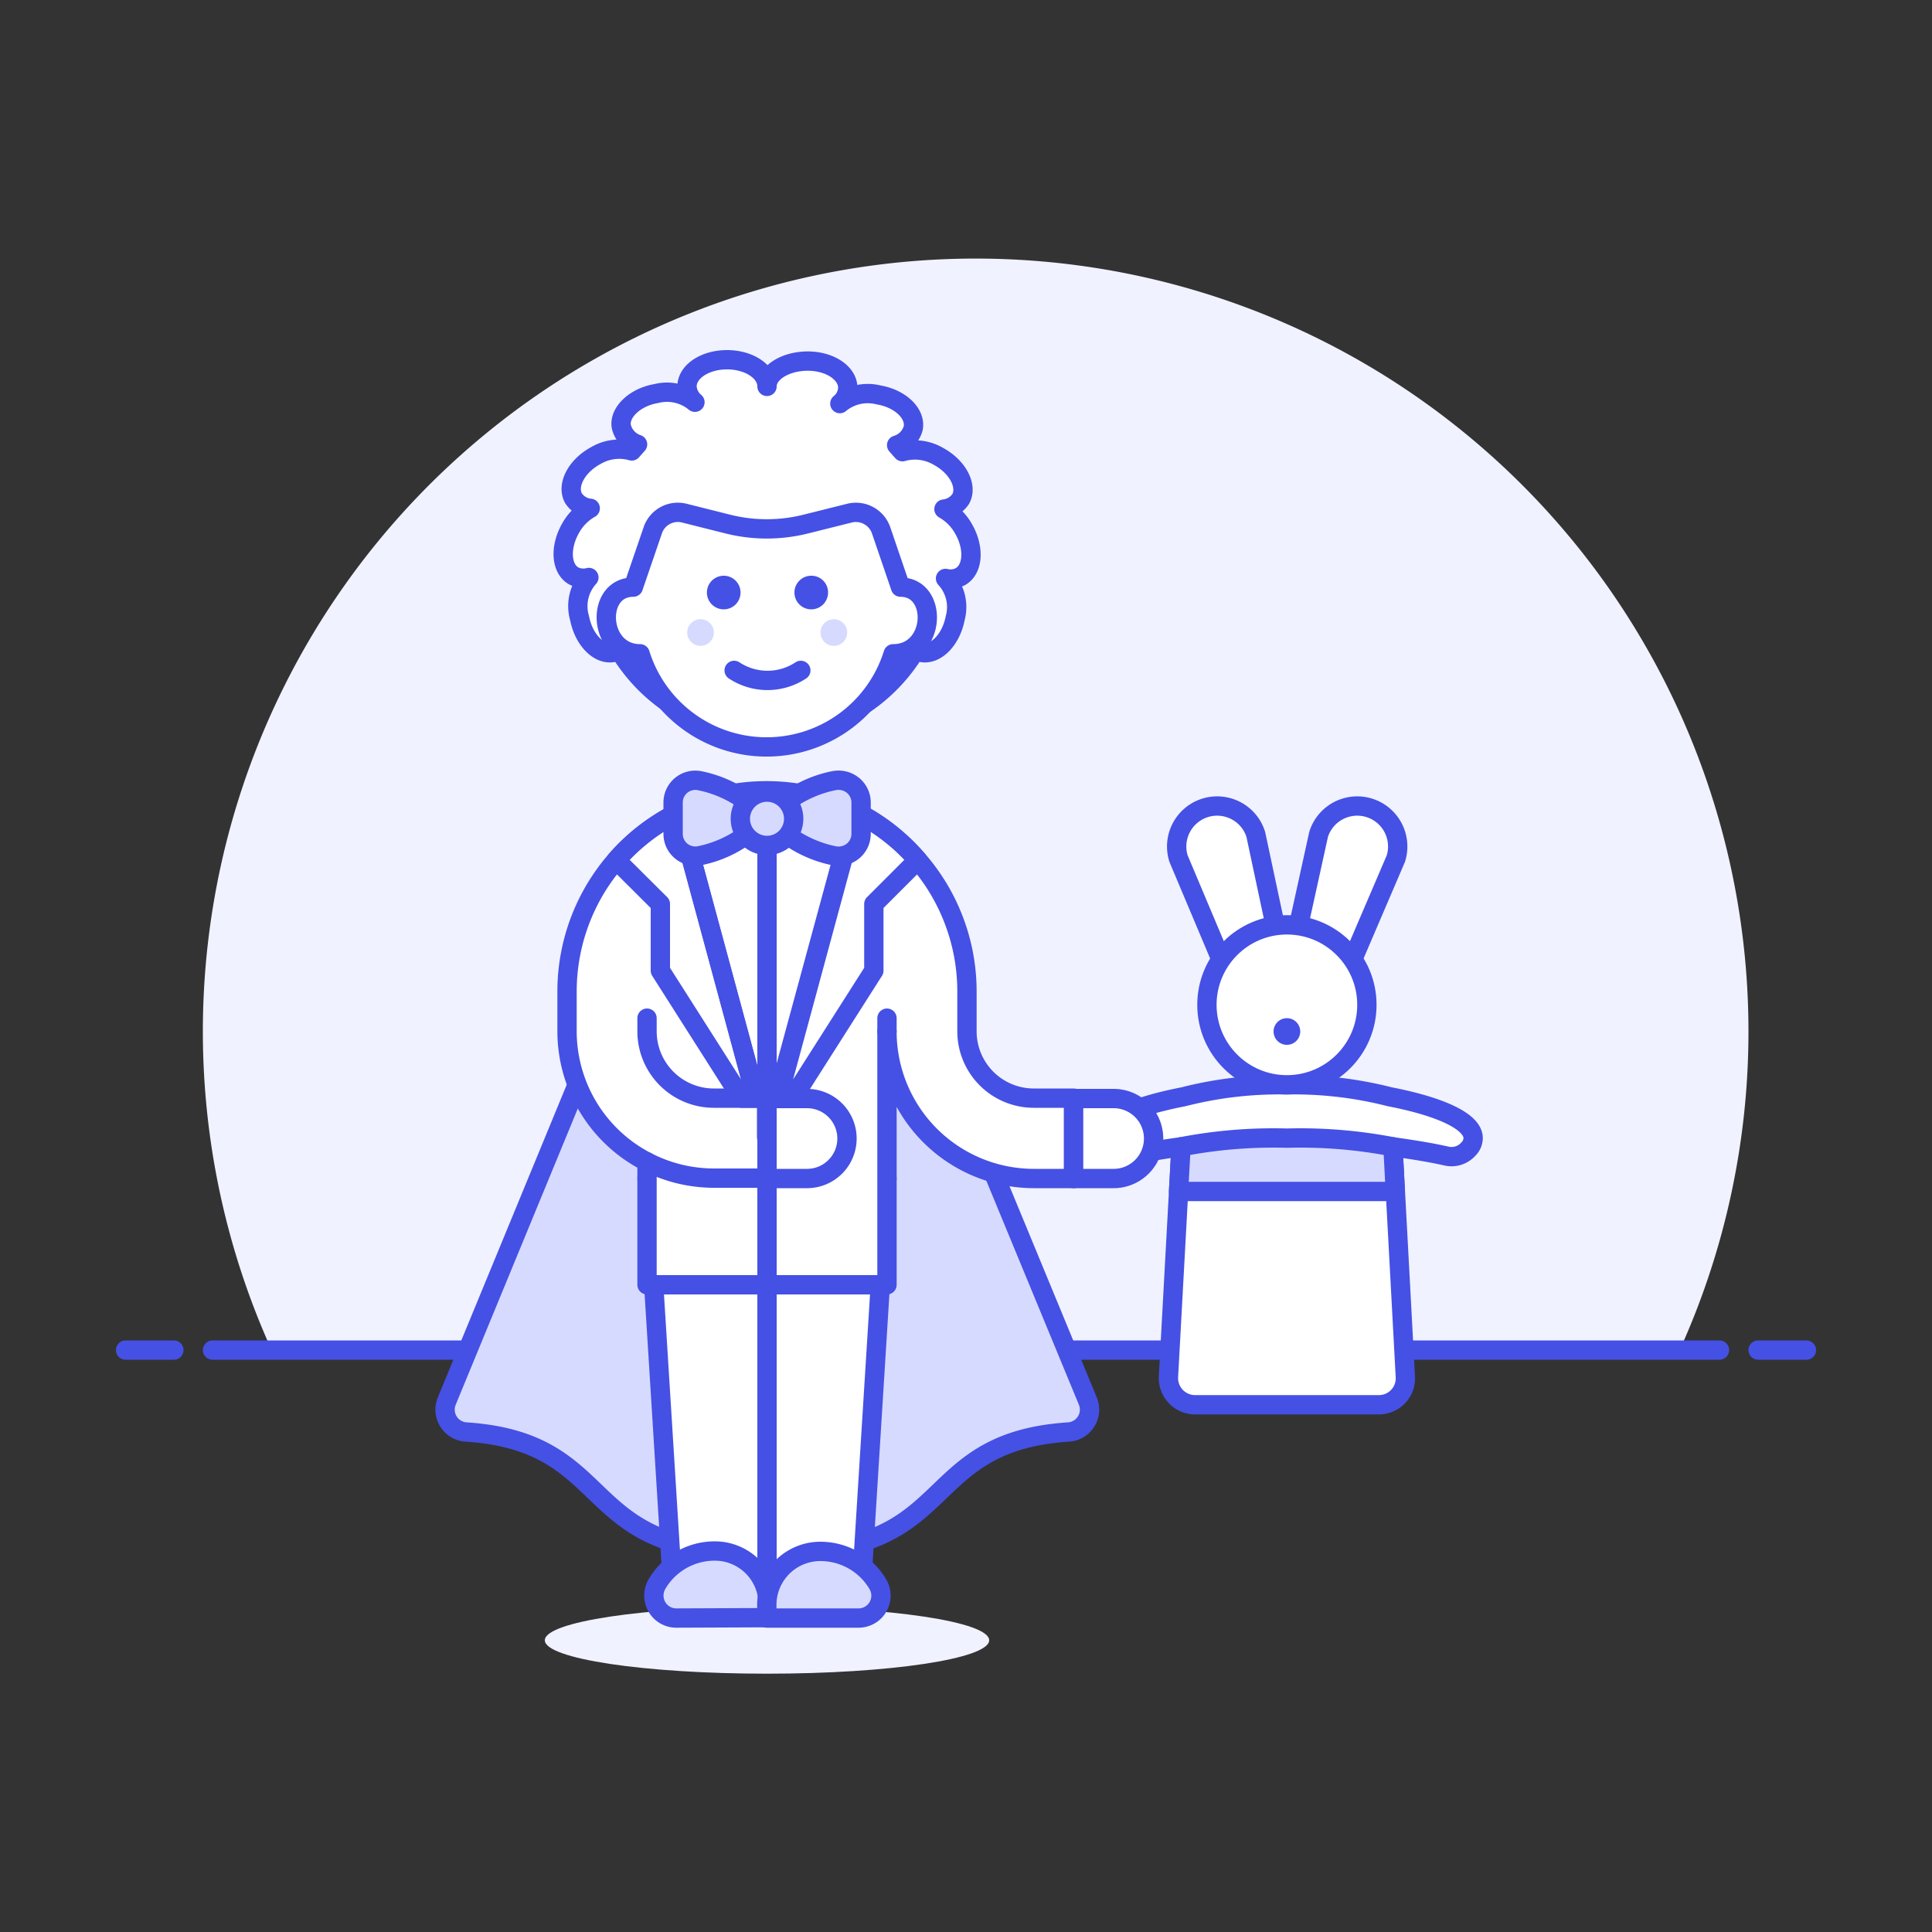 <svg id="Layer_1" data-name="Layer 1" xmlns="http://www.w3.org/2000/svg" viewBox="0 0 100 100"><rect x="0" y="0" width="100" height="100" fill="#333333" stroke="none"/><defs><style>.cls-1{fill:#f0f2ff;}.cls-2{fill:none;}.cls-2,.cls-3,.cls-4,.cls-8{stroke:#4550e5;stroke-linejoin:round;}.cls-2,.cls-3,.cls-4{stroke-linecap:round;}.cls-3,.cls-7{fill:#fff;}.cls-4,.cls-6,.cls-8{fill:#d6daff;}.cls-5{fill:#4550e5;}</style></defs><title>magician-male</title><path class="cls-1" d="M90.5,53.38a40,40,0,1,0-76.44,16.5H86.94A39.92,39.92,0,0,0,90.5,53.38Z"/><line class="cls-2" x1="11" y1="69.88" x2="89" y2="69.88"/><line class="cls-2" x1="6.5" y1="69.88" x2="9" y2="69.88"/><line class="cls-2" x1="91" y1="69.88" x2="93.5" y2="69.88"/><ellipse class="cls-1" cx="39.7" cy="84.9" rx="11.5" ry="1.73"/><path class="cls-3" d="M57.21,59.48a1.16,1.16,0,0,0,1.14.36c.81-.18,1.75-.34,2.78-.48l-.65,11.89a1.38,1.38,0,0,0,1.38,1.46h9.51a1.37,1.37,0,0,0,1.37-1.46L72.1,59.36c1,.14,2,.3,2.78.48A1.17,1.17,0,0,0,76,59.48a.82.82,0,0,0,.25-.57c0-.86-1.68-1.63-4.31-2.14a20,20,0,0,0-5.35-.62,20,20,0,0,0-5.34.62c-2.63.51-4.32,1.28-4.32,2.14A.83.83,0,0,0,57.21,59.48Z"/><path class="cls-4" d="M72.1,59.36a25.19,25.19,0,0,0-5.49-.45,25.06,25.06,0,0,0-5.48.45L61,61.67H72.22Z"/><path class="cls-3" d="M65,43.19a2.07,2.07,0,0,0-4,1.25l2.95,7,2.63-.83Z"/><path class="cls-3" d="M68.25,43.19a2.07,2.07,0,1,1,4,1.25l-3,7-2.63-.83Z"/><circle class="cls-3" cx="66.61" cy="52.01" r="4.14"/><path class="cls-5" d="M66.61,52.7a.69.69,0,1,0,.69.69.69.69,0,0,0-.69-.69Z"/><path class="cls-6" d="M43.84,42.35,56.31,72.53a1.16,1.16,0,0,1-1,1.59c-8.1.53-5.53,6.61-15.6,6.18-10.06.43-7.5-5.65-15.59-6.18a1.16,1.16,0,0,1-1-1.59L35.56,42.35Z"/><path class="cls-2" d="M43.84,42.35,56.31,72.53a1.16,1.16,0,0,1-1,1.59c-8.1.53-5.53,6.61-15.6,6.18-10.06.43-7.5-5.65-15.59-6.18a1.16,1.16,0,0,1-1-1.59L35.56,42.35Z"/><polygon class="cls-7" points="33.49 60.98 34.87 83.06 44.53 83.06 45.91 60.98 33.49 60.98"/><line class="cls-2" x1="39.7" y1="60.98" x2="39.7" y2="83.06"/><polygon class="cls-2" points="33.49 60.98 34.87 83.06 44.53 83.06 45.91 60.98 33.49 60.98"/><path class="cls-7" d="M53.5,56.84a3.46,3.46,0,0,1-3.45-3.45V51.32a10.35,10.35,0,1,0-20.7,0v2.07a7.6,7.6,0,0,0,4.14,6.75V66.5H45.91V53.39A7.61,7.61,0,0,0,53.5,61h2.07V56.84Z"/><path class="cls-4" d="M35,83.75a1.16,1.16,0,0,1-1-.58A1.18,1.18,0,0,1,34,82a3.46,3.46,0,0,1,3-1.72,2.76,2.76,0,0,1,2.76,2.76v.69Z"/><path class="cls-4" d="M44.45,83.75a1.16,1.16,0,0,0,1-1.73,3.45,3.45,0,0,0-3-1.72,2.77,2.77,0,0,0-2.76,2.76v.69Z"/><path class="cls-2" d="M53.5,56.84a3.46,3.46,0,0,1-3.45-3.45V51.32a10.35,10.35,0,1,0-20.7,0v2.07a7.6,7.6,0,0,0,4.14,6.75V66.5H45.91V53.39A7.61,7.61,0,0,0,53.5,61h2.07V56.84Z"/><path class="cls-3" d="M35.12,42h0l4,14.79h.56v2.07h0l4.58-16.86h0a10.36,10.36,0,0,0-9.17,0Z"/><line class="cls-2" x1="39.7" y1="40.97" x2="39.7" y2="66.5"/><path class="cls-2" d="M31.9,44.52l2.28,2.27v3.45l4.2,6.6h.76l-4-14.8A10.25,10.25,0,0,0,31.9,44.52Z"/><path class="cls-2" d="M44.29,42,39.71,58.91l5.52-8.67V46.79l2.27-2.27A10.25,10.25,0,0,0,44.29,42Z"/><path class="cls-2" d="M33.49,60.14a7.58,7.58,0,0,0,3.45.84H39.7V56.84H36.94a3.46,3.46,0,0,1-3.45-3.45V52.7"/><path class="cls-3" d="M41.77,61a2.07,2.07,0,1,0,0-4.14H39.7V61Z"/><line class="cls-2" x1="45.91" y1="53.39" x2="45.91" y2="52.7"/><path class="cls-3" d="M57.64,61a2.07,2.07,0,1,0,0-4.14H55.57V61Z"/><path class="cls-8" d="M39.7,42.35,39,41.77a6.1,6.1,0,0,0-2.78-1.36,1.15,1.15,0,0,0-1.38,1.13v1.62a1.15,1.15,0,0,0,1.38,1.13A6.12,6.12,0,0,0,39,42.92Z"/><path class="cls-8" d="M39.7,42.35l.67-.58a6.15,6.15,0,0,1,2.78-1.36,1.19,1.19,0,0,1,1,.24,1.15,1.15,0,0,1,.42.89v1.62a1.15,1.15,0,0,1-.42.89,1.19,1.19,0,0,1-1,.24,6.17,6.17,0,0,1-2.78-1.37Z"/><path class="cls-8" d="M41.08,42.35A1.38,1.38,0,1,1,39.7,41,1.38,1.38,0,0,1,41.08,42.35Z"/><path class="cls-7" d="M49.72,29.84c.66-.39.72-1.5.14-2.49a2.66,2.66,0,0,0-1-1,1.19,1.19,0,0,0,.87-.53c.36-.67-.16-1.66-1.16-2.2a2.39,2.39,0,0,0-1.86-.24l-.3-.34a1.25,1.25,0,0,0,.86-.89c.13-.75-.67-1.52-1.8-1.71a2.27,2.27,0,0,0-2,.45h0a1.09,1.09,0,0,0,.41-.82c0-.76-.92-1.38-2.07-1.38S39.7,19.28,39.7,20c0-.76-.92-1.38-2.07-1.38s-2.07.62-2.07,1.38a1.13,1.13,0,0,0,.41.82h0a2.27,2.27,0,0,0-2-.45c-1.13.19-1.94,1-1.81,1.71A1.27,1.27,0,0,0,33,23l-.3.34a2.39,2.39,0,0,0-1.86.24c-1,.54-1.52,1.53-1.16,2.2a1.15,1.15,0,0,0,.87.53,2.66,2.66,0,0,0-1,1c-.58,1-.52,2.1.13,2.49a1.09,1.09,0,0,0,.8.09A2.21,2.21,0,0,0,30,32c.22,1.12,1,1.92,1.75,1.77a1,1,0,0,0,.3-.12,8.95,8.95,0,0,0,15.34,0,1.25,1.25,0,0,0,.3.12c.75.15,1.53-.65,1.75-1.77a2.19,2.19,0,0,0-.5-2.06A1.09,1.09,0,0,0,49.72,29.84Z"/><path class="cls-2" d="M49.72,29.84c.66-.39.72-1.5.14-2.49a2.66,2.66,0,0,0-1-1,1.19,1.19,0,0,0,.87-.53c.36-.67-.16-1.66-1.16-2.2a2.39,2.39,0,0,0-1.86-.24l-.3-.34a1.25,1.25,0,0,0,.86-.89c.13-.75-.67-1.52-1.8-1.71a2.27,2.27,0,0,0-2,.45h0a1.09,1.09,0,0,0,.41-.82c0-.76-.92-1.38-2.07-1.38S39.7,19.28,39.7,20c0-.76-.92-1.38-2.07-1.38s-2.07.62-2.07,1.38a1.13,1.13,0,0,0,.41.82h0a2.27,2.27,0,0,0-2-.45c-1.13.19-1.94,1-1.81,1.71A1.27,1.27,0,0,0,33,23l-.3.34a2.39,2.39,0,0,0-1.86.24c-1,.54-1.52,1.53-1.16,2.2a1.15,1.15,0,0,0,.87.53,2.66,2.66,0,0,0-1,1c-.58,1-.52,2.1.13,2.49a1.09,1.09,0,0,0,.8.09A2.21,2.21,0,0,0,30,32c.22,1.12,1,1.92,1.75,1.77a1,1,0,0,0,.3-.12,8.95,8.95,0,0,0,15.34,0,1.25,1.25,0,0,0,.3.12c.75.15,1.53-.65,1.75-1.77a2.19,2.19,0,0,0-.5-2.06A1.09,1.09,0,0,0,49.72,29.84Z"/><path class="cls-3" d="M46.61,30.39l-1-2.93a1.38,1.38,0,0,0-1.64-.9l-2.28.57a8.29,8.29,0,0,1-4,0l-2.27-.57a1.37,1.37,0,0,0-1.64.91l-1,2.92c-2,0-1.83,3.45.35,3.45h0a6.86,6.86,0,0,0,13.1,0h0C48.45,33.84,48.58,30.39,46.61,30.39Z"/><circle class="cls-6" cx="36.26" cy="32.74" r="0.69"/><circle class="cls-6" cx="43.16" cy="32.74" r="0.69"/><path class="cls-2" d="M38,34.7a3.13,3.13,0,0,0,3.45,0"/><path class="cls-5" d="M37.47,29.8a.87.87,0,1,0,.86.87.87.87,0,0,0-.86-.87Z"/><path class="cls-5" d="M42,29.8a.87.87,0,1,0,.86.87A.86.86,0,0,0,42,29.8Z"/></svg>